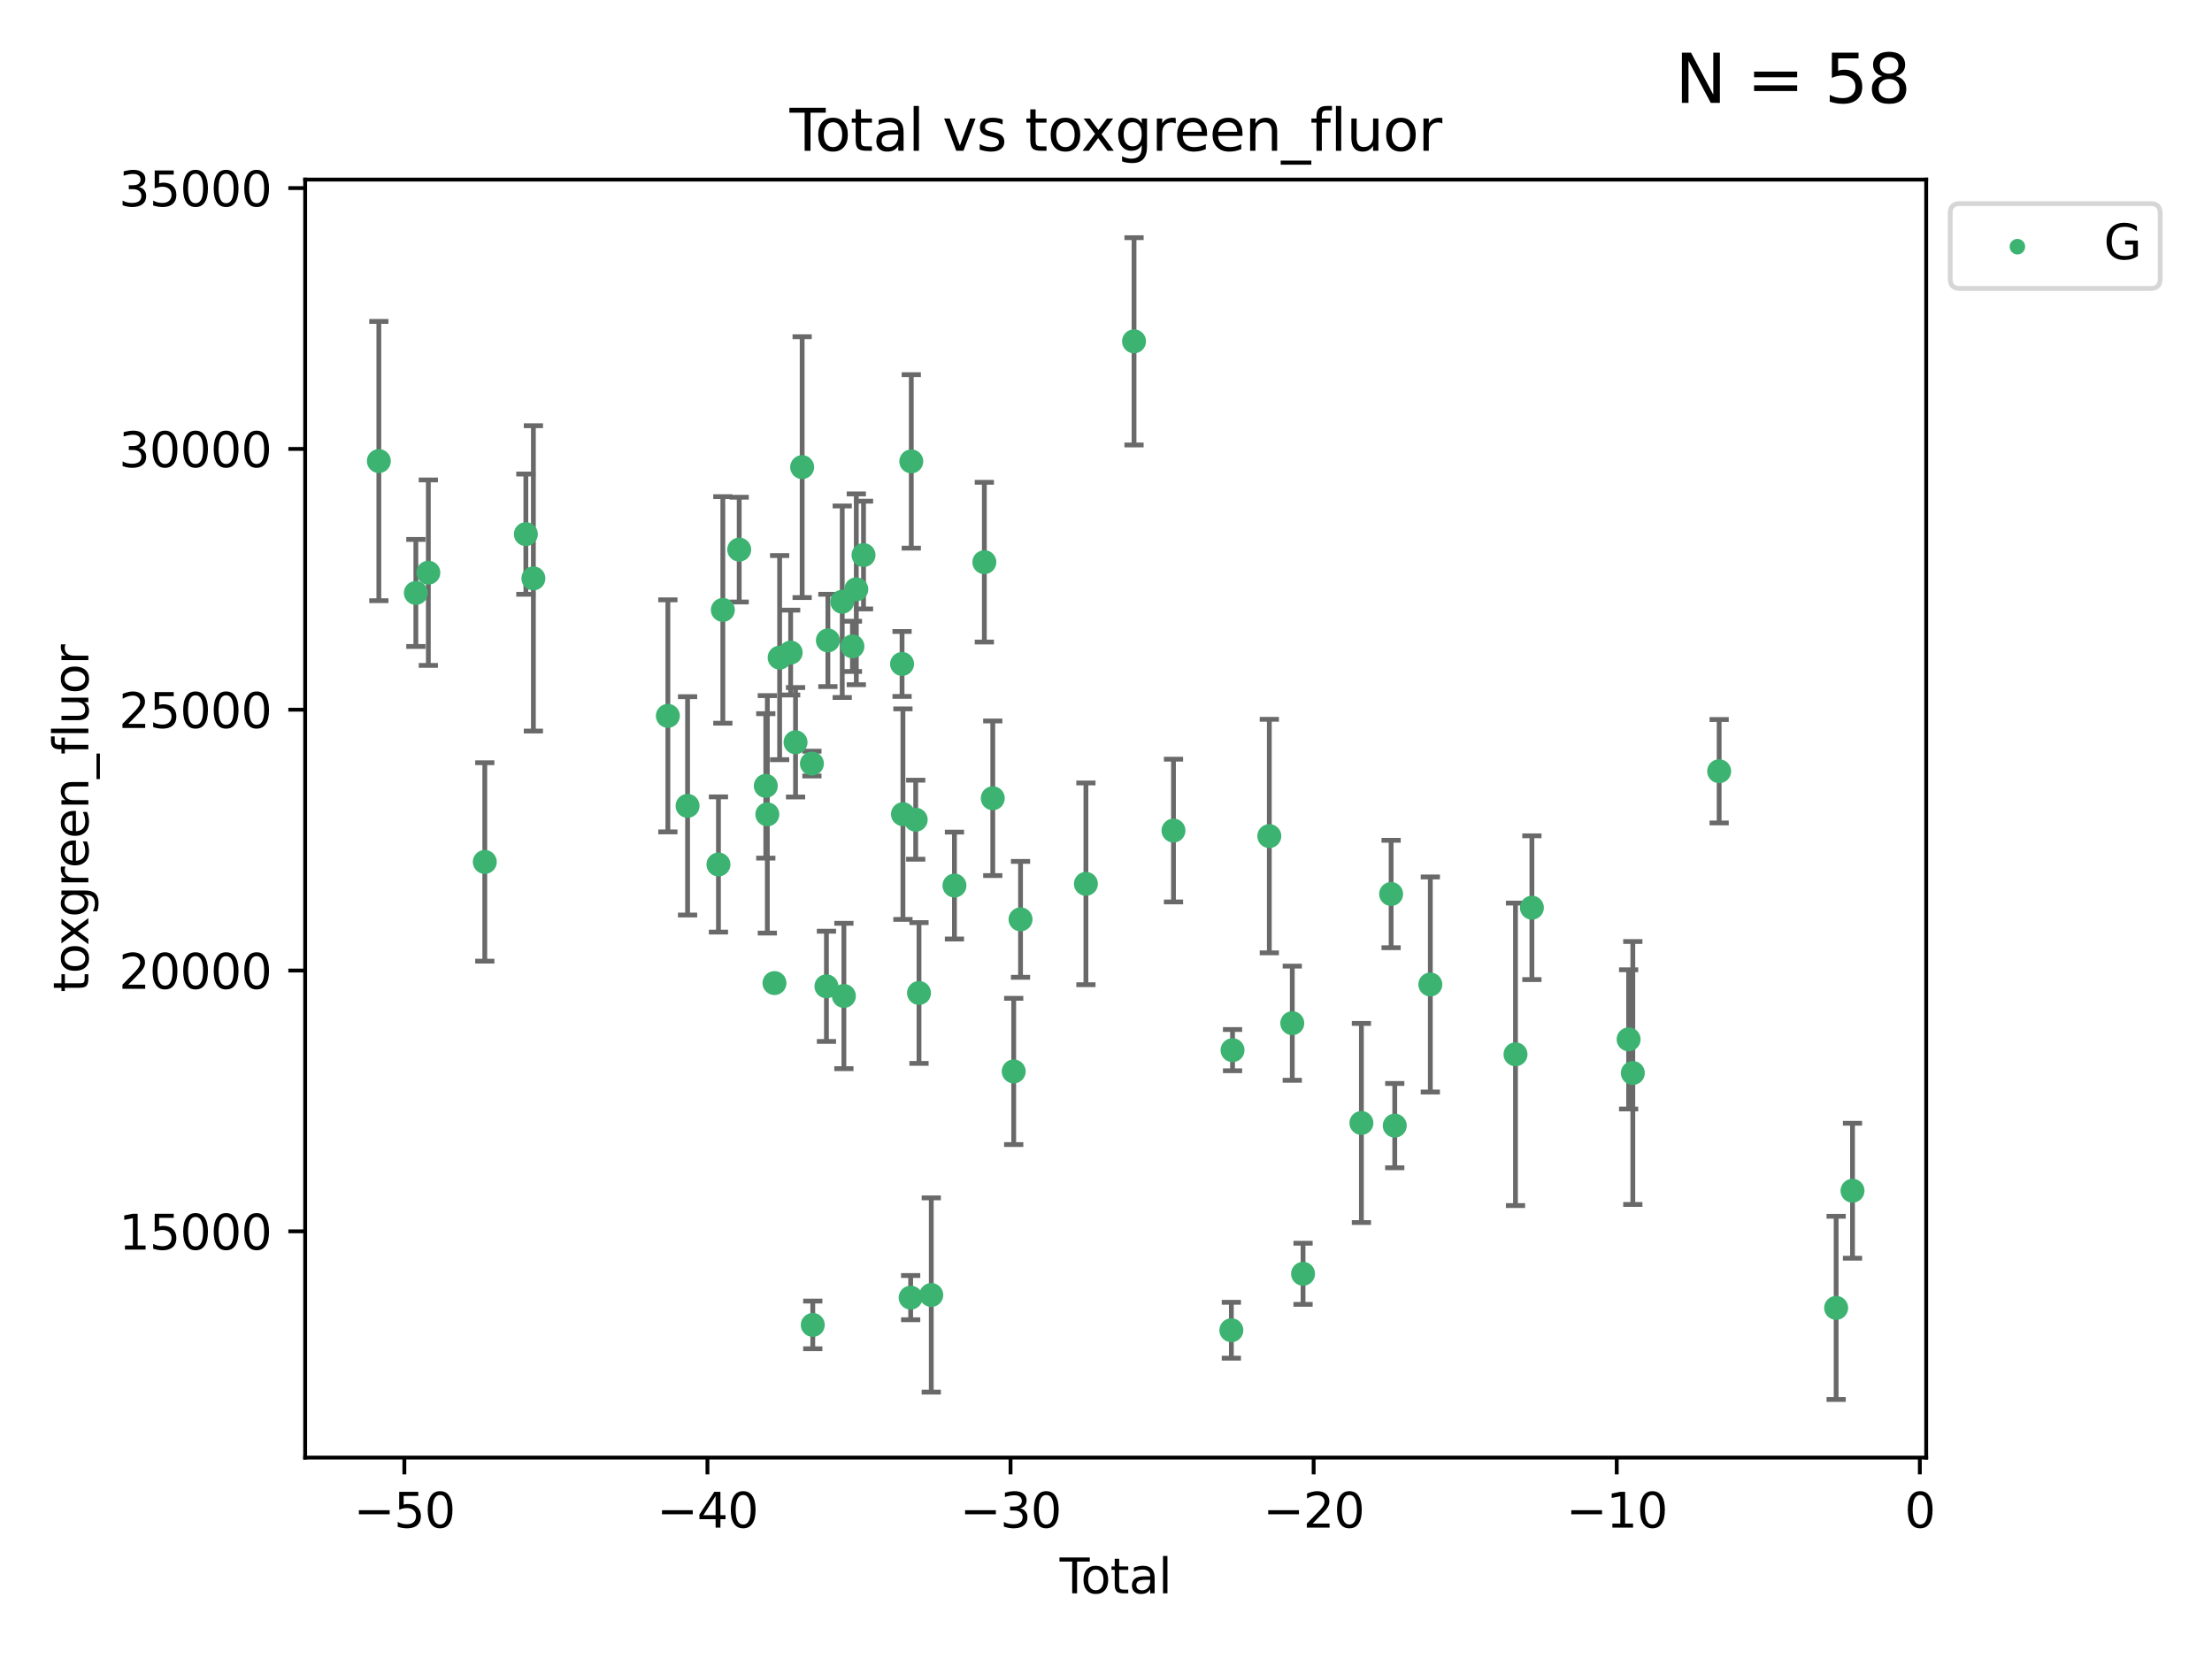 <?xml version="1.0" encoding="utf-8" standalone="no"?>
<!DOCTYPE svg PUBLIC "-//W3C//DTD SVG 1.1//EN"
  "http://www.w3.org/Graphics/SVG/1.1/DTD/svg11.dtd">
<svg xmlns:xlink="http://www.w3.org/1999/xlink" width="460.8pt" height="345.6pt" viewBox="0 0 460.8 345.6" xmlns="http://www.w3.org/2000/svg" version="1.1">
 <defs>
  <style type="text/css">*{stroke-linejoin: round; stroke-linecap: butt}</style>
 </defs>
 <g id="figure_1">
  <g id="patch_1">
   <path d="M 0 345.6 
L 460.8 345.6 
L 460.8 0 
L 0 0 
z
" style="fill: #ffffff"/>
  </g>
  <g id="axes_1">
   <g id="patch_2">
    <path d="M 63.571 303.64 
L 401.26 303.64 
L 401.26 37.411 
L 63.571 37.411 
z
" style="fill: #ffffff"/>
   </g>
   <g id="PathCollection_1">
    <defs>
     <path id="m1b2561ea7a" d="M 0 1.118 
C 0.297 1.118 0.581 1 0.791 0.791 
C 1 0.581 1.118 0.297 1.118 0 
C 1.118 -0.297 1 -0.581 0.791 -0.791 
C 0.581 -1 0.297 -1.118 0 -1.118 
C -0.297 -1.118 -0.581 -1 -0.791 -0.791 
C -1 -0.581 -1.118 -0.297 -1.118 0 
C -1.118 0.297 -1 0.581 -0.791 0.791 
C -0.581 1 -0.297 1.118 0 1.118 
z
" style="stroke: #3cb371"/>
    </defs>
    <g clip-path="url(#p5999b1004c)">
     <use xlink:href="#m1b2561ea7a" x="78.921" y="96.048" style="fill: #3cb371; stroke: #3cb371"/>
     <use xlink:href="#m1b2561ea7a" x="86.632" y="123.522" style="fill: #3cb371; stroke: #3cb371"/>
     <use xlink:href="#m1b2561ea7a" x="89.23" y="119.301" style="fill: #3cb371; stroke: #3cb371"/>
     <use xlink:href="#m1b2561ea7a" x="100.991" y="179.559" style="fill: #3cb371; stroke: #3cb371"/>
     <use xlink:href="#m1b2561ea7a" x="109.547" y="111.272" style="fill: #3cb371; stroke: #3cb371"/>
     <use xlink:href="#m1b2561ea7a" x="111.115" y="120.487" style="fill: #3cb371; stroke: #3cb371"/>
     <use xlink:href="#m1b2561ea7a" x="139.13" y="149.128" style="fill: #3cb371; stroke: #3cb371"/>
     <use xlink:href="#m1b2561ea7a" x="143.234" y="167.877" style="fill: #3cb371; stroke: #3cb371"/>
     <use xlink:href="#m1b2561ea7a" x="149.667" y="180.088" style="fill: #3cb371; stroke: #3cb371"/>
     <use xlink:href="#m1b2561ea7a" x="150.581" y="127.058" style="fill: #3cb371; stroke: #3cb371"/>
     <use xlink:href="#m1b2561ea7a" x="153.989" y="114.493" style="fill: #3cb371; stroke: #3cb371"/>
     <use xlink:href="#m1b2561ea7a" x="159.53" y="163.714" style="fill: #3cb371; stroke: #3cb371"/>
     <use xlink:href="#m1b2561ea7a" x="159.85" y="169.645" style="fill: #3cb371; stroke: #3cb371"/>
     <use xlink:href="#m1b2561ea7a" x="161.338" y="204.793" style="fill: #3cb371; stroke: #3cb371"/>
     <use xlink:href="#m1b2561ea7a" x="162.414" y="136.995" style="fill: #3cb371; stroke: #3cb371"/>
     <use xlink:href="#m1b2561ea7a" x="164.708" y="135.94" style="fill: #3cb371; stroke: #3cb371"/>
     <use xlink:href="#m1b2561ea7a" x="165.728" y="154.629" style="fill: #3cb371; stroke: #3cb371"/>
     <use xlink:href="#m1b2561ea7a" x="167.103" y="97.313" style="fill: #3cb371; stroke: #3cb371"/>
     <use xlink:href="#m1b2561ea7a" x="169.136" y="159.069" style="fill: #3cb371; stroke: #3cb371"/>
     <use xlink:href="#m1b2561ea7a" x="169.317" y="276.006" style="fill: #3cb371; stroke: #3cb371"/>
     <use xlink:href="#m1b2561ea7a" x="172.162" y="205.47" style="fill: #3cb371; stroke: #3cb371"/>
     <use xlink:href="#m1b2561ea7a" x="172.464" y="133.412" style="fill: #3cb371; stroke: #3cb371"/>
     <use xlink:href="#m1b2561ea7a" x="175.452" y="125.352" style="fill: #3cb371; stroke: #3cb371"/>
     <use xlink:href="#m1b2561ea7a" x="175.797" y="207.477" style="fill: #3cb371; stroke: #3cb371"/>
     <use xlink:href="#m1b2561ea7a" x="177.576" y="134.649" style="fill: #3cb371; stroke: #3cb371"/>
     <use xlink:href="#m1b2561ea7a" x="178.386" y="122.761" style="fill: #3cb371; stroke: #3cb371"/>
     <use xlink:href="#m1b2561ea7a" x="179.887" y="115.631" style="fill: #3cb371; stroke: #3cb371"/>
     <use xlink:href="#m1b2561ea7a" x="187.915" y="138.312" style="fill: #3cb371; stroke: #3cb371"/>
     <use xlink:href="#m1b2561ea7a" x="188.097" y="169.603" style="fill: #3cb371; stroke: #3cb371"/>
     <use xlink:href="#m1b2561ea7a" x="189.709" y="270.322" style="fill: #3cb371; stroke: #3cb371"/>
     <use xlink:href="#m1b2561ea7a" x="189.838" y="96.115" style="fill: #3cb371; stroke: #3cb371"/>
     <use xlink:href="#m1b2561ea7a" x="190.758" y="170.758" style="fill: #3cb371; stroke: #3cb371"/>
     <use xlink:href="#m1b2561ea7a" x="191.445" y="206.859" style="fill: #3cb371; stroke: #3cb371"/>
     <use xlink:href="#m1b2561ea7a" x="194.002" y="269.768" style="fill: #3cb371; stroke: #3cb371"/>
     <use xlink:href="#m1b2561ea7a" x="198.831" y="184.477" style="fill: #3cb371; stroke: #3cb371"/>
     <use xlink:href="#m1b2561ea7a" x="205.058" y="117.11" style="fill: #3cb371; stroke: #3cb371"/>
     <use xlink:href="#m1b2561ea7a" x="206.813" y="166.292" style="fill: #3cb371; stroke: #3cb371"/>
     <use xlink:href="#m1b2561ea7a" x="211.175" y="223.199" style="fill: #3cb371; stroke: #3cb371"/>
     <use xlink:href="#m1b2561ea7a" x="212.596" y="191.519" style="fill: #3cb371; stroke: #3cb371"/>
     <use xlink:href="#m1b2561ea7a" x="226.215" y="184.12" style="fill: #3cb371; stroke: #3cb371"/>
     <use xlink:href="#m1b2561ea7a" x="236.24" y="71.105" style="fill: #3cb371; stroke: #3cb371"/>
     <use xlink:href="#m1b2561ea7a" x="244.459" y="173.02" style="fill: #3cb371; stroke: #3cb371"/>
     <use xlink:href="#m1b2561ea7a" x="256.515" y="277.113" style="fill: #3cb371; stroke: #3cb371"/>
     <use xlink:href="#m1b2561ea7a" x="256.761" y="218.767" style="fill: #3cb371; stroke: #3cb371"/>
     <use xlink:href="#m1b2561ea7a" x="264.423" y="174.174" style="fill: #3cb371; stroke: #3cb371"/>
     <use xlink:href="#m1b2561ea7a" x="269.206" y="213.15" style="fill: #3cb371; stroke: #3cb371"/>
     <use xlink:href="#m1b2561ea7a" x="271.449" y="265.352" style="fill: #3cb371; stroke: #3cb371"/>
     <use xlink:href="#m1b2561ea7a" x="283.606" y="233.936" style="fill: #3cb371; stroke: #3cb371"/>
     <use xlink:href="#m1b2561ea7a" x="289.795" y="186.237" style="fill: #3cb371; stroke: #3cb371"/>
     <use xlink:href="#m1b2561ea7a" x="290.554" y="234.489" style="fill: #3cb371; stroke: #3cb371"/>
     <use xlink:href="#m1b2561ea7a" x="297.964" y="205.085" style="fill: #3cb371; stroke: #3cb371"/>
     <use xlink:href="#m1b2561ea7a" x="315.707" y="219.635" style="fill: #3cb371; stroke: #3cb371"/>
     <use xlink:href="#m1b2561ea7a" x="319.122" y="189.091" style="fill: #3cb371; stroke: #3cb371"/>
     <use xlink:href="#m1b2561ea7a" x="339.271" y="216.519" style="fill: #3cb371; stroke: #3cb371"/>
     <use xlink:href="#m1b2561ea7a" x="340.146" y="223.523" style="fill: #3cb371; stroke: #3cb371"/>
     <use xlink:href="#m1b2561ea7a" x="358.131" y="160.664" style="fill: #3cb371; stroke: #3cb371"/>
     <use xlink:href="#m1b2561ea7a" x="382.503" y="272.458" style="fill: #3cb371; stroke: #3cb371"/>
     <use xlink:href="#m1b2561ea7a" x="385.911" y="248.052" style="fill: #3cb371; stroke: #3cb371"/>
    </g>
   </g>
   <g id="matplotlib.axis_1">
    <g id="xtick_1">
     <g id="line2d_1">
      <defs>
       <path id="m8e8943c54d" d="M 0 0 
L 0 3.5 
" style="stroke: #000000; stroke-width: 0.8"/>
      </defs>
      <g>
       <use xlink:href="#m8e8943c54d" x="84.235" y="303.64" style="stroke: #000000; stroke-width: 0.8"/>
      </g>
     </g>
     <g id="text_1">
      <!-- −50 -->
      <g transform="translate(73.682 318.238)scale(0.1 -0.1)">
       <defs>
        <path id="DejaVuSans-2212" d="M 678 2272 
L 4684 2272 
L 4684 1741 
L 678 1741 
L 678 2272 
z
" transform="scale(0.016)"/>
        <path id="DejaVuSans-35" d="M 691 4666 
L 3169 4666 
L 3169 4134 
L 1269 4134 
L 1269 2991 
Q 1406 3038 1543 3061 
Q 1681 3084 1819 3084 
Q 2600 3084 3056 2656 
Q 3513 2228 3513 1497 
Q 3513 744 3044 326 
Q 2575 -91 1722 -91 
Q 1428 -91 1123 -41 
Q 819 9 494 109 
L 494 744 
Q 775 591 1075 516 
Q 1375 441 1709 441 
Q 2250 441 2565 725 
Q 2881 1009 2881 1497 
Q 2881 1984 2565 2268 
Q 2250 2553 1709 2553 
Q 1456 2553 1204 2497 
Q 953 2441 691 2322 
L 691 4666 
z
" transform="scale(0.016)"/>
        <path id="DejaVuSans-30" d="M 2034 4250 
Q 1547 4250 1301 3770 
Q 1056 3291 1056 2328 
Q 1056 1369 1301 889 
Q 1547 409 2034 409 
Q 2525 409 2770 889 
Q 3016 1369 3016 2328 
Q 3016 3291 2770 3770 
Q 2525 4250 2034 4250 
z
M 2034 4750 
Q 2819 4750 3233 4129 
Q 3647 3509 3647 2328 
Q 3647 1150 3233 529 
Q 2819 -91 2034 -91 
Q 1250 -91 836 529 
Q 422 1150 422 2328 
Q 422 3509 836 4129 
Q 1250 4750 2034 4750 
z
" transform="scale(0.016)"/>
       </defs>
       <use xlink:href="#DejaVuSans-2212"/>
       <use xlink:href="#DejaVuSans-35" x="83.789"/>
       <use xlink:href="#DejaVuSans-30" x="147.412"/>
      </g>
     </g>
    </g>
    <g id="xtick_2">
     <g id="line2d_2">
      <g>
       <use xlink:href="#m8e8943c54d" x="147.375" y="303.64" style="stroke: #000000; stroke-width: 0.8"/>
      </g>
     </g>
     <g id="text_2">
      <!-- −40 -->
      <g transform="translate(136.823 318.238)scale(0.1 -0.1)">
       <defs>
        <path id="DejaVuSans-34" d="M 2419 4116 
L 825 1625 
L 2419 1625 
L 2419 4116 
z
M 2253 4666 
L 3047 4666 
L 3047 1625 
L 3713 1625 
L 3713 1100 
L 3047 1100 
L 3047 0 
L 2419 0 
L 2419 1100 
L 313 1100 
L 313 1709 
L 2253 4666 
z
" transform="scale(0.016)"/>
       </defs>
       <use xlink:href="#DejaVuSans-2212"/>
       <use xlink:href="#DejaVuSans-34" x="83.789"/>
       <use xlink:href="#DejaVuSans-30" x="147.412"/>
      </g>
     </g>
    </g>
    <g id="xtick_3">
     <g id="line2d_3">
      <g>
       <use xlink:href="#m8e8943c54d" x="210.515" y="303.64" style="stroke: #000000; stroke-width: 0.8"/>
      </g>
     </g>
     <g id="text_3">
      <!-- −30 -->
      <g transform="translate(199.963 318.238)scale(0.1 -0.1)">
       <defs>
        <path id="DejaVuSans-33" d="M 2597 2516 
Q 3050 2419 3304 2112 
Q 3559 1806 3559 1356 
Q 3559 666 3084 287 
Q 2609 -91 1734 -91 
Q 1441 -91 1130 -33 
Q 819 25 488 141 
L 488 750 
Q 750 597 1062 519 
Q 1375 441 1716 441 
Q 2309 441 2620 675 
Q 2931 909 2931 1356 
Q 2931 1769 2642 2001 
Q 2353 2234 1838 2234 
L 1294 2234 
L 1294 2753 
L 1863 2753 
Q 2328 2753 2575 2939 
Q 2822 3125 2822 3475 
Q 2822 3834 2567 4026 
Q 2313 4219 1838 4219 
Q 1578 4219 1281 4162 
Q 984 4106 628 3988 
L 628 4550 
Q 988 4650 1302 4700 
Q 1616 4750 1894 4750 
Q 2613 4750 3031 4423 
Q 3450 4097 3450 3541 
Q 3450 3153 3228 2886 
Q 3006 2619 2597 2516 
z
" transform="scale(0.016)"/>
       </defs>
       <use xlink:href="#DejaVuSans-2212"/>
       <use xlink:href="#DejaVuSans-33" x="83.789"/>
       <use xlink:href="#DejaVuSans-30" x="147.412"/>
      </g>
     </g>
    </g>
    <g id="xtick_4">
     <g id="line2d_4">
      <g>
       <use xlink:href="#m8e8943c54d" x="273.656" y="303.64" style="stroke: #000000; stroke-width: 0.8"/>
      </g>
     </g>
     <g id="text_4">
      <!-- −20 -->
      <g transform="translate(263.103 318.238)scale(0.1 -0.1)">
       <defs>
        <path id="DejaVuSans-32" d="M 1228 531 
L 3431 531 
L 3431 0 
L 469 0 
L 469 531 
Q 828 903 1448 1529 
Q 2069 2156 2228 2338 
Q 2531 2678 2651 2914 
Q 2772 3150 2772 3378 
Q 2772 3750 2511 3984 
Q 2250 4219 1831 4219 
Q 1534 4219 1204 4116 
Q 875 4013 500 3803 
L 500 4441 
Q 881 4594 1212 4672 
Q 1544 4750 1819 4750 
Q 2544 4750 2975 4387 
Q 3406 4025 3406 3419 
Q 3406 3131 3298 2873 
Q 3191 2616 2906 2266 
Q 2828 2175 2409 1742 
Q 1991 1309 1228 531 
z
" transform="scale(0.016)"/>
       </defs>
       <use xlink:href="#DejaVuSans-2212"/>
       <use xlink:href="#DejaVuSans-32" x="83.789"/>
       <use xlink:href="#DejaVuSans-30" x="147.412"/>
      </g>
     </g>
    </g>
    <g id="xtick_5">
     <g id="line2d_5">
      <g>
       <use xlink:href="#m8e8943c54d" x="336.796" y="303.64" style="stroke: #000000; stroke-width: 0.8"/>
      </g>
     </g>
     <g id="text_5">
      <!-- −10 -->
      <g transform="translate(326.244 318.238)scale(0.1 -0.1)">
       <defs>
        <path id="DejaVuSans-31" d="M 794 531 
L 1825 531 
L 1825 4091 
L 703 3866 
L 703 4441 
L 1819 4666 
L 2450 4666 
L 2450 531 
L 3481 531 
L 3481 0 
L 794 0 
L 794 531 
z
" transform="scale(0.016)"/>
       </defs>
       <use xlink:href="#DejaVuSans-2212"/>
       <use xlink:href="#DejaVuSans-31" x="83.789"/>
       <use xlink:href="#DejaVuSans-30" x="147.412"/>
      </g>
     </g>
    </g>
    <g id="xtick_6">
     <g id="line2d_6">
      <g>
       <use xlink:href="#m8e8943c54d" x="399.937" y="303.64" style="stroke: #000000; stroke-width: 0.8"/>
      </g>
     </g>
     <g id="text_6">
      <!-- 0 -->
      <g transform="translate(396.755 318.238)scale(0.1 -0.1)">
       <use xlink:href="#DejaVuSans-30"/>
      </g>
     </g>
    </g>
    <g id="text_7">
     <!-- Total -->
     <g transform="translate(220.739 331.917)scale(0.1 -0.1)">
      <defs>
       <path id="DejaVuSans-54" d="M -19 4666 
L 3928 4666 
L 3928 4134 
L 2272 4134 
L 2272 0 
L 1638 0 
L 1638 4134 
L -19 4134 
L -19 4666 
z
" transform="scale(0.016)"/>
       <path id="DejaVuSans-6f" d="M 1959 3097 
Q 1497 3097 1228 2736 
Q 959 2375 959 1747 
Q 959 1119 1226 758 
Q 1494 397 1959 397 
Q 2419 397 2687 759 
Q 2956 1122 2956 1747 
Q 2956 2369 2687 2733 
Q 2419 3097 1959 3097 
z
M 1959 3584 
Q 2709 3584 3137 3096 
Q 3566 2609 3566 1747 
Q 3566 888 3137 398 
Q 2709 -91 1959 -91 
Q 1206 -91 779 398 
Q 353 888 353 1747 
Q 353 2609 779 3096 
Q 1206 3584 1959 3584 
z
" transform="scale(0.016)"/>
       <path id="DejaVuSans-74" d="M 1172 4494 
L 1172 3500 
L 2356 3500 
L 2356 3053 
L 1172 3053 
L 1172 1153 
Q 1172 725 1289 603 
Q 1406 481 1766 481 
L 2356 481 
L 2356 0 
L 1766 0 
Q 1100 0 847 248 
Q 594 497 594 1153 
L 594 3053 
L 172 3053 
L 172 3500 
L 594 3500 
L 594 4494 
L 1172 4494 
z
" transform="scale(0.016)"/>
       <path id="DejaVuSans-61" d="M 2194 1759 
Q 1497 1759 1228 1600 
Q 959 1441 959 1056 
Q 959 750 1161 570 
Q 1363 391 1709 391 
Q 2188 391 2477 730 
Q 2766 1069 2766 1631 
L 2766 1759 
L 2194 1759 
z
M 3341 1997 
L 3341 0 
L 2766 0 
L 2766 531 
Q 2569 213 2275 61 
Q 1981 -91 1556 -91 
Q 1019 -91 701 211 
Q 384 513 384 1019 
Q 384 1609 779 1909 
Q 1175 2209 1959 2209 
L 2766 2209 
L 2766 2266 
Q 2766 2663 2505 2880 
Q 2244 3097 1772 3097 
Q 1472 3097 1187 3025 
Q 903 2953 641 2809 
L 641 3341 
Q 956 3463 1253 3523 
Q 1550 3584 1831 3584 
Q 2591 3584 2966 3190 
Q 3341 2797 3341 1997 
z
" transform="scale(0.016)"/>
       <path id="DejaVuSans-6c" d="M 603 4863 
L 1178 4863 
L 1178 0 
L 603 0 
L 603 4863 
z
" transform="scale(0.016)"/>
      </defs>
      <use xlink:href="#DejaVuSans-54"/>
      <use xlink:href="#DejaVuSans-6f" x="44.084"/>
      <use xlink:href="#DejaVuSans-74" x="105.266"/>
      <use xlink:href="#DejaVuSans-61" x="144.475"/>
      <use xlink:href="#DejaVuSans-6c" x="205.754"/>
     </g>
    </g>
   </g>
   <g id="matplotlib.axis_2">
    <g id="ytick_1">
     <g id="line2d_7">
      <defs>
       <path id="m078384a01c" d="M 0 0 
L -3.5 0 
" style="stroke: #000000; stroke-width: 0.8"/>
      </defs>
      <g>
       <use xlink:href="#m078384a01c" x="63.571" y="256.511" style="stroke: #000000; stroke-width: 0.8"/>
      </g>
     </g>
     <g id="text_8">
      <!-- 15000 -->
      <g transform="translate(24.759 260.31)scale(0.1 -0.1)">
       <use xlink:href="#DejaVuSans-31"/>
       <use xlink:href="#DejaVuSans-35" x="63.623"/>
       <use xlink:href="#DejaVuSans-30" x="127.246"/>
       <use xlink:href="#DejaVuSans-30" x="190.869"/>
       <use xlink:href="#DejaVuSans-30" x="254.492"/>
      </g>
     </g>
    </g>
    <g id="ytick_2">
     <g id="line2d_8">
      <g>
       <use xlink:href="#m078384a01c" x="63.571" y="202.179" style="stroke: #000000; stroke-width: 0.8"/>
      </g>
     </g>
     <g id="text_9">
      <!-- 20000 -->
      <g transform="translate(24.759 205.978)scale(0.1 -0.1)">
       <use xlink:href="#DejaVuSans-32"/>
       <use xlink:href="#DejaVuSans-30" x="63.623"/>
       <use xlink:href="#DejaVuSans-30" x="127.246"/>
       <use xlink:href="#DejaVuSans-30" x="190.869"/>
       <use xlink:href="#DejaVuSans-30" x="254.492"/>
      </g>
     </g>
    </g>
    <g id="ytick_3">
     <g id="line2d_9">
      <g>
       <use xlink:href="#m078384a01c" x="63.571" y="147.847" style="stroke: #000000; stroke-width: 0.8"/>
      </g>
     </g>
     <g id="text_10">
      <!-- 25000 -->
      <g transform="translate(24.759 151.646)scale(0.1 -0.1)">
       <use xlink:href="#DejaVuSans-32"/>
       <use xlink:href="#DejaVuSans-35" x="63.623"/>
       <use xlink:href="#DejaVuSans-30" x="127.246"/>
       <use xlink:href="#DejaVuSans-30" x="190.869"/>
       <use xlink:href="#DejaVuSans-30" x="254.492"/>
      </g>
     </g>
    </g>
    <g id="ytick_4">
     <g id="line2d_10">
      <g>
       <use xlink:href="#m078384a01c" x="63.571" y="93.515" style="stroke: #000000; stroke-width: 0.8"/>
      </g>
     </g>
     <g id="text_11">
      <!-- 30000 -->
      <g transform="translate(24.759 97.315)scale(0.1 -0.1)">
       <use xlink:href="#DejaVuSans-33"/>
       <use xlink:href="#DejaVuSans-30" x="63.623"/>
       <use xlink:href="#DejaVuSans-30" x="127.246"/>
       <use xlink:href="#DejaVuSans-30" x="190.869"/>
       <use xlink:href="#DejaVuSans-30" x="254.492"/>
      </g>
     </g>
    </g>
    <g id="ytick_5">
     <g id="line2d_11">
      <g>
       <use xlink:href="#m078384a01c" x="63.571" y="39.183" style="stroke: #000000; stroke-width: 0.8"/>
      </g>
     </g>
     <g id="text_12">
      <!-- 35000 -->
      <g transform="translate(24.759 42.983)scale(0.1 -0.1)">
       <use xlink:href="#DejaVuSans-33"/>
       <use xlink:href="#DejaVuSans-35" x="63.623"/>
       <use xlink:href="#DejaVuSans-30" x="127.246"/>
       <use xlink:href="#DejaVuSans-30" x="190.869"/>
       <use xlink:href="#DejaVuSans-30" x="254.492"/>
      </g>
     </g>
    </g>
    <g id="text_13">
     <!-- toxgreen_fluor -->
     <g transform="translate(18.401 206.72)rotate(-90)scale(0.1 -0.1)">
      <defs>
       <path id="DejaVuSans-78" d="M 3513 3500 
L 2247 1797 
L 3578 0 
L 2900 0 
L 1881 1375 
L 863 0 
L 184 0 
L 1544 1831 
L 300 3500 
L 978 3500 
L 1906 2253 
L 2834 3500 
L 3513 3500 
z
" transform="scale(0.016)"/>
       <path id="DejaVuSans-67" d="M 2906 1791 
Q 2906 2416 2648 2759 
Q 2391 3103 1925 3103 
Q 1463 3103 1205 2759 
Q 947 2416 947 1791 
Q 947 1169 1205 825 
Q 1463 481 1925 481 
Q 2391 481 2648 825 
Q 2906 1169 2906 1791 
z
M 3481 434 
Q 3481 -459 3084 -895 
Q 2688 -1331 1869 -1331 
Q 1566 -1331 1297 -1286 
Q 1028 -1241 775 -1147 
L 775 -588 
Q 1028 -725 1275 -790 
Q 1522 -856 1778 -856 
Q 2344 -856 2625 -561 
Q 2906 -266 2906 331 
L 2906 616 
Q 2728 306 2450 153 
Q 2172 0 1784 0 
Q 1141 0 747 490 
Q 353 981 353 1791 
Q 353 2603 747 3093 
Q 1141 3584 1784 3584 
Q 2172 3584 2450 3431 
Q 2728 3278 2906 2969 
L 2906 3500 
L 3481 3500 
L 3481 434 
z
" transform="scale(0.016)"/>
       <path id="DejaVuSans-72" d="M 2631 2963 
Q 2534 3019 2420 3045 
Q 2306 3072 2169 3072 
Q 1681 3072 1420 2755 
Q 1159 2438 1159 1844 
L 1159 0 
L 581 0 
L 581 3500 
L 1159 3500 
L 1159 2956 
Q 1341 3275 1631 3429 
Q 1922 3584 2338 3584 
Q 2397 3584 2469 3576 
Q 2541 3569 2628 3553 
L 2631 2963 
z
" transform="scale(0.016)"/>
       <path id="DejaVuSans-65" d="M 3597 1894 
L 3597 1613 
L 953 1613 
Q 991 1019 1311 708 
Q 1631 397 2203 397 
Q 2534 397 2845 478 
Q 3156 559 3463 722 
L 3463 178 
Q 3153 47 2828 -22 
Q 2503 -91 2169 -91 
Q 1331 -91 842 396 
Q 353 884 353 1716 
Q 353 2575 817 3079 
Q 1281 3584 2069 3584 
Q 2775 3584 3186 3129 
Q 3597 2675 3597 1894 
z
M 3022 2063 
Q 3016 2534 2758 2815 
Q 2500 3097 2075 3097 
Q 1594 3097 1305 2825 
Q 1016 2553 972 2059 
L 3022 2063 
z
" transform="scale(0.016)"/>
       <path id="DejaVuSans-6e" d="M 3513 2113 
L 3513 0 
L 2938 0 
L 2938 2094 
Q 2938 2591 2744 2837 
Q 2550 3084 2163 3084 
Q 1697 3084 1428 2787 
Q 1159 2491 1159 1978 
L 1159 0 
L 581 0 
L 581 3500 
L 1159 3500 
L 1159 2956 
Q 1366 3272 1645 3428 
Q 1925 3584 2291 3584 
Q 2894 3584 3203 3211 
Q 3513 2838 3513 2113 
z
" transform="scale(0.016)"/>
       <path id="DejaVuSans-5f" d="M 3263 -1063 
L 3263 -1509 
L -63 -1509 
L -63 -1063 
L 3263 -1063 
z
" transform="scale(0.016)"/>
       <path id="DejaVuSans-66" d="M 2375 4863 
L 2375 4384 
L 1825 4384 
Q 1516 4384 1395 4259 
Q 1275 4134 1275 3809 
L 1275 3500 
L 2222 3500 
L 2222 3053 
L 1275 3053 
L 1275 0 
L 697 0 
L 697 3053 
L 147 3053 
L 147 3500 
L 697 3500 
L 697 3744 
Q 697 4328 969 4595 
Q 1241 4863 1831 4863 
L 2375 4863 
z
" transform="scale(0.016)"/>
       <path id="DejaVuSans-75" d="M 544 1381 
L 544 3500 
L 1119 3500 
L 1119 1403 
Q 1119 906 1312 657 
Q 1506 409 1894 409 
Q 2359 409 2629 706 
Q 2900 1003 2900 1516 
L 2900 3500 
L 3475 3500 
L 3475 0 
L 2900 0 
L 2900 538 
Q 2691 219 2414 64 
Q 2138 -91 1772 -91 
Q 1169 -91 856 284 
Q 544 659 544 1381 
z
M 1991 3584 
L 1991 3584 
z
" transform="scale(0.016)"/>
      </defs>
      <use xlink:href="#DejaVuSans-74"/>
      <use xlink:href="#DejaVuSans-6f" x="39.209"/>
      <use xlink:href="#DejaVuSans-78" x="97.266"/>
      <use xlink:href="#DejaVuSans-67" x="156.445"/>
      <use xlink:href="#DejaVuSans-72" x="219.922"/>
      <use xlink:href="#DejaVuSans-65" x="258.785"/>
      <use xlink:href="#DejaVuSans-65" x="320.309"/>
      <use xlink:href="#DejaVuSans-6e" x="381.832"/>
      <use xlink:href="#DejaVuSans-5f" x="445.211"/>
      <use xlink:href="#DejaVuSans-66" x="495.211"/>
      <use xlink:href="#DejaVuSans-6c" x="530.416"/>
      <use xlink:href="#DejaVuSans-75" x="558.199"/>
      <use xlink:href="#DejaVuSans-6f" x="621.578"/>
      <use xlink:href="#DejaVuSans-72" x="682.76"/>
     </g>
    </g>
   </g>
   <g id="LineCollection_1">
    <path d="M 78.921 125.138 
L 78.921 66.959 
" clip-path="url(#p5999b1004c)" style="fill: none; stroke: #696969"/>
    <path d="M 86.632 134.672 
L 86.632 112.372 
" clip-path="url(#p5999b1004c)" style="fill: none; stroke: #696969"/>
    <path d="M 89.23 138.619 
L 89.23 99.984 
" clip-path="url(#p5999b1004c)" style="fill: none; stroke: #696969"/>
    <path d="M 100.991 200.223 
L 100.991 158.894 
" clip-path="url(#p5999b1004c)" style="fill: none; stroke: #696969"/>
    <path d="M 109.547 123.797 
L 109.547 98.746 
" clip-path="url(#p5999b1004c)" style="fill: none; stroke: #696969"/>
    <path d="M 111.115 152.293 
L 111.115 88.682 
" clip-path="url(#p5999b1004c)" style="fill: none; stroke: #696969"/>
    <path d="M 139.13 173.298 
L 139.13 124.958 
" clip-path="url(#p5999b1004c)" style="fill: none; stroke: #696969"/>
    <path d="M 143.234 190.618 
L 143.234 145.135 
" clip-path="url(#p5999b1004c)" style="fill: none; stroke: #696969"/>
    <path d="M 149.667 194.167 
L 149.667 166.008 
" clip-path="url(#p5999b1004c)" style="fill: none; stroke: #696969"/>
    <path d="M 150.581 150.66 
L 150.581 103.457 
" clip-path="url(#p5999b1004c)" style="fill: none; stroke: #696969"/>
    <path d="M 153.989 125.404 
L 153.989 103.582 
" clip-path="url(#p5999b1004c)" style="fill: none; stroke: #696969"/>
    <path d="M 159.53 178.757 
L 159.53 148.671 
" clip-path="url(#p5999b1004c)" style="fill: none; stroke: #696969"/>
    <path d="M 159.85 194.38 
L 159.85 144.911 
" clip-path="url(#p5999b1004c)" style="fill: none; stroke: #696969"/>
    <path d="M 161.338 205.606 
L 161.338 203.979 
" clip-path="url(#p5999b1004c)" style="fill: none; stroke: #696969"/>
    <path d="M 162.414 158.256 
L 162.414 115.734 
" clip-path="url(#p5999b1004c)" style="fill: none; stroke: #696969"/>
    <path d="M 164.708 144.778 
L 164.708 127.103 
" clip-path="url(#p5999b1004c)" style="fill: none; stroke: #696969"/>
    <path d="M 165.728 166.028 
L 165.728 143.229 
" clip-path="url(#p5999b1004c)" style="fill: none; stroke: #696969"/>
    <path d="M 167.103 124.482 
L 167.103 70.143 
" clip-path="url(#p5999b1004c)" style="fill: none; stroke: #696969"/>
    <path d="M 169.136 161.651 
L 169.136 156.486 
" clip-path="url(#p5999b1004c)" style="fill: none; stroke: #696969"/>
    <path d="M 169.317 280.975 
L 169.317 271.036 
" clip-path="url(#p5999b1004c)" style="fill: none; stroke: #696969"/>
    <path d="M 172.162 216.95 
L 172.162 193.99 
" clip-path="url(#p5999b1004c)" style="fill: none; stroke: #696969"/>
    <path d="M 172.464 143.03 
L 172.464 123.793 
" clip-path="url(#p5999b1004c)" style="fill: none; stroke: #696969"/>
    <path d="M 175.452 145.303 
L 175.452 105.402 
" clip-path="url(#p5999b1004c)" style="fill: none; stroke: #696969"/>
    <path d="M 175.797 222.62 
L 175.797 192.334 
" clip-path="url(#p5999b1004c)" style="fill: none; stroke: #696969"/>
    <path d="M 177.576 139.883 
L 177.576 129.415 
" clip-path="url(#p5999b1004c)" style="fill: none; stroke: #696969"/>
    <path d="M 178.386 142.632 
L 178.386 102.889 
" clip-path="url(#p5999b1004c)" style="fill: none; stroke: #696969"/>
    <path d="M 179.887 126.854 
L 179.887 104.409 
" clip-path="url(#p5999b1004c)" style="fill: none; stroke: #696969"/>
    <path d="M 187.915 145.078 
L 187.915 131.546 
" clip-path="url(#p5999b1004c)" style="fill: none; stroke: #696969"/>
    <path d="M 188.097 191.531 
L 188.097 147.675 
" clip-path="url(#p5999b1004c)" style="fill: none; stroke: #696969"/>
    <path d="M 189.709 274.927 
L 189.709 265.717 
" clip-path="url(#p5999b1004c)" style="fill: none; stroke: #696969"/>
    <path d="M 189.838 114.186 
L 189.838 78.044 
" clip-path="url(#p5999b1004c)" style="fill: none; stroke: #696969"/>
    <path d="M 190.758 178.993 
L 190.758 162.524 
" clip-path="url(#p5999b1004c)" style="fill: none; stroke: #696969"/>
    <path d="M 191.445 221.522 
L 191.445 192.196 
" clip-path="url(#p5999b1004c)" style="fill: none; stroke: #696969"/>
    <path d="M 194.002 290 
L 194.002 249.536 
" clip-path="url(#p5999b1004c)" style="fill: none; stroke: #696969"/>
    <path d="M 198.831 195.612 
L 198.831 173.341 
" clip-path="url(#p5999b1004c)" style="fill: none; stroke: #696969"/>
    <path d="M 205.058 133.746 
L 205.058 100.474 
" clip-path="url(#p5999b1004c)" style="fill: none; stroke: #696969"/>
    <path d="M 206.813 182.398 
L 206.813 150.186 
" clip-path="url(#p5999b1004c)" style="fill: none; stroke: #696969"/>
    <path d="M 211.175 238.428 
L 211.175 207.97 
" clip-path="url(#p5999b1004c)" style="fill: none; stroke: #696969"/>
    <path d="M 212.596 203.589 
L 212.596 179.449 
" clip-path="url(#p5999b1004c)" style="fill: none; stroke: #696969"/>
    <path d="M 226.215 205.132 
L 226.215 163.108 
" clip-path="url(#p5999b1004c)" style="fill: none; stroke: #696969"/>
    <path d="M 236.24 92.698 
L 236.24 49.513 
" clip-path="url(#p5999b1004c)" style="fill: none; stroke: #696969"/>
    <path d="M 244.459 187.886 
L 244.459 158.154 
" clip-path="url(#p5999b1004c)" style="fill: none; stroke: #696969"/>
    <path d="M 256.515 282.93 
L 256.515 271.296 
" clip-path="url(#p5999b1004c)" style="fill: none; stroke: #696969"/>
    <path d="M 256.761 223.062 
L 256.761 214.471 
" clip-path="url(#p5999b1004c)" style="fill: none; stroke: #696969"/>
    <path d="M 264.423 198.498 
L 264.423 149.85 
" clip-path="url(#p5999b1004c)" style="fill: none; stroke: #696969"/>
    <path d="M 269.206 225.044 
L 269.206 201.256 
" clip-path="url(#p5999b1004c)" style="fill: none; stroke: #696969"/>
    <path d="M 271.449 271.717 
L 271.449 258.986 
" clip-path="url(#p5999b1004c)" style="fill: none; stroke: #696969"/>
    <path d="M 283.606 254.674 
L 283.606 213.198 
" clip-path="url(#p5999b1004c)" style="fill: none; stroke: #696969"/>
    <path d="M 289.795 197.422 
L 289.795 175.052 
" clip-path="url(#p5999b1004c)" style="fill: none; stroke: #696969"/>
    <path d="M 290.554 243.27 
L 290.554 225.708 
" clip-path="url(#p5999b1004c)" style="fill: none; stroke: #696969"/>
    <path d="M 297.964 227.486 
L 297.964 182.685 
" clip-path="url(#p5999b1004c)" style="fill: none; stroke: #696969"/>
    <path d="M 315.707 251.141 
L 315.707 188.129 
" clip-path="url(#p5999b1004c)" style="fill: none; stroke: #696969"/>
    <path d="M 319.122 204.068 
L 319.122 174.113 
" clip-path="url(#p5999b1004c)" style="fill: none; stroke: #696969"/>
    <path d="M 339.271 231.02 
L 339.271 202.018 
" clip-path="url(#p5999b1004c)" style="fill: none; stroke: #696969"/>
    <path d="M 340.146 250.909 
L 340.146 196.137 
" clip-path="url(#p5999b1004c)" style="fill: none; stroke: #696969"/>
    <path d="M 358.131 171.44 
L 358.131 149.889 
" clip-path="url(#p5999b1004c)" style="fill: none; stroke: #696969"/>
    <path d="M 382.503 291.539 
L 382.503 253.376 
" clip-path="url(#p5999b1004c)" style="fill: none; stroke: #696969"/>
    <path d="M 385.911 262.109 
L 385.911 233.994 
" clip-path="url(#p5999b1004c)" style="fill: none; stroke: #696969"/>
   </g>
   <g id="line2d_12">
    <defs>
     <path id="me1cd7e1fd2" d="M 2 0 
L -2 -0 
" style="stroke: #696969"/>
    </defs>
    <g clip-path="url(#p5999b1004c)">
     <use xlink:href="#me1cd7e1fd2" x="78.921" y="125.138" style="fill: #696969; stroke: #696969"/>
     <use xlink:href="#me1cd7e1fd2" x="86.632" y="134.672" style="fill: #696969; stroke: #696969"/>
     <use xlink:href="#me1cd7e1fd2" x="89.23" y="138.619" style="fill: #696969; stroke: #696969"/>
     <use xlink:href="#me1cd7e1fd2" x="100.991" y="200.223" style="fill: #696969; stroke: #696969"/>
     <use xlink:href="#me1cd7e1fd2" x="109.547" y="123.797" style="fill: #696969; stroke: #696969"/>
     <use xlink:href="#me1cd7e1fd2" x="111.115" y="152.293" style="fill: #696969; stroke: #696969"/>
     <use xlink:href="#me1cd7e1fd2" x="139.13" y="173.298" style="fill: #696969; stroke: #696969"/>
     <use xlink:href="#me1cd7e1fd2" x="143.234" y="190.618" style="fill: #696969; stroke: #696969"/>
     <use xlink:href="#me1cd7e1fd2" x="149.667" y="194.167" style="fill: #696969; stroke: #696969"/>
     <use xlink:href="#me1cd7e1fd2" x="150.581" y="150.66" style="fill: #696969; stroke: #696969"/>
     <use xlink:href="#me1cd7e1fd2" x="153.989" y="125.404" style="fill: #696969; stroke: #696969"/>
     <use xlink:href="#me1cd7e1fd2" x="159.53" y="178.757" style="fill: #696969; stroke: #696969"/>
     <use xlink:href="#me1cd7e1fd2" x="159.85" y="194.38" style="fill: #696969; stroke: #696969"/>
     <use xlink:href="#me1cd7e1fd2" x="161.338" y="205.606" style="fill: #696969; stroke: #696969"/>
     <use xlink:href="#me1cd7e1fd2" x="162.414" y="158.256" style="fill: #696969; stroke: #696969"/>
     <use xlink:href="#me1cd7e1fd2" x="164.708" y="144.778" style="fill: #696969; stroke: #696969"/>
     <use xlink:href="#me1cd7e1fd2" x="165.728" y="166.028" style="fill: #696969; stroke: #696969"/>
     <use xlink:href="#me1cd7e1fd2" x="167.103" y="124.482" style="fill: #696969; stroke: #696969"/>
     <use xlink:href="#me1cd7e1fd2" x="169.136" y="161.651" style="fill: #696969; stroke: #696969"/>
     <use xlink:href="#me1cd7e1fd2" x="169.317" y="280.975" style="fill: #696969; stroke: #696969"/>
     <use xlink:href="#me1cd7e1fd2" x="172.162" y="216.95" style="fill: #696969; stroke: #696969"/>
     <use xlink:href="#me1cd7e1fd2" x="172.464" y="143.03" style="fill: #696969; stroke: #696969"/>
     <use xlink:href="#me1cd7e1fd2" x="175.452" y="145.303" style="fill: #696969; stroke: #696969"/>
     <use xlink:href="#me1cd7e1fd2" x="175.797" y="222.62" style="fill: #696969; stroke: #696969"/>
     <use xlink:href="#me1cd7e1fd2" x="177.576" y="139.883" style="fill: #696969; stroke: #696969"/>
     <use xlink:href="#me1cd7e1fd2" x="178.386" y="142.632" style="fill: #696969; stroke: #696969"/>
     <use xlink:href="#me1cd7e1fd2" x="179.887" y="126.854" style="fill: #696969; stroke: #696969"/>
     <use xlink:href="#me1cd7e1fd2" x="187.915" y="145.078" style="fill: #696969; stroke: #696969"/>
     <use xlink:href="#me1cd7e1fd2" x="188.097" y="191.531" style="fill: #696969; stroke: #696969"/>
     <use xlink:href="#me1cd7e1fd2" x="189.709" y="274.927" style="fill: #696969; stroke: #696969"/>
     <use xlink:href="#me1cd7e1fd2" x="189.838" y="114.186" style="fill: #696969; stroke: #696969"/>
     <use xlink:href="#me1cd7e1fd2" x="190.758" y="178.993" style="fill: #696969; stroke: #696969"/>
     <use xlink:href="#me1cd7e1fd2" x="191.445" y="221.522" style="fill: #696969; stroke: #696969"/>
     <use xlink:href="#me1cd7e1fd2" x="194.002" y="290" style="fill: #696969; stroke: #696969"/>
     <use xlink:href="#me1cd7e1fd2" x="198.831" y="195.612" style="fill: #696969; stroke: #696969"/>
     <use xlink:href="#me1cd7e1fd2" x="205.058" y="133.746" style="fill: #696969; stroke: #696969"/>
     <use xlink:href="#me1cd7e1fd2" x="206.813" y="182.398" style="fill: #696969; stroke: #696969"/>
     <use xlink:href="#me1cd7e1fd2" x="211.175" y="238.428" style="fill: #696969; stroke: #696969"/>
     <use xlink:href="#me1cd7e1fd2" x="212.596" y="203.589" style="fill: #696969; stroke: #696969"/>
     <use xlink:href="#me1cd7e1fd2" x="226.215" y="205.132" style="fill: #696969; stroke: #696969"/>
     <use xlink:href="#me1cd7e1fd2" x="236.24" y="92.698" style="fill: #696969; stroke: #696969"/>
     <use xlink:href="#me1cd7e1fd2" x="244.459" y="187.886" style="fill: #696969; stroke: #696969"/>
     <use xlink:href="#me1cd7e1fd2" x="256.515" y="282.93" style="fill: #696969; stroke: #696969"/>
     <use xlink:href="#me1cd7e1fd2" x="256.761" y="223.062" style="fill: #696969; stroke: #696969"/>
     <use xlink:href="#me1cd7e1fd2" x="264.423" y="198.498" style="fill: #696969; stroke: #696969"/>
     <use xlink:href="#me1cd7e1fd2" x="269.206" y="225.044" style="fill: #696969; stroke: #696969"/>
     <use xlink:href="#me1cd7e1fd2" x="271.449" y="271.717" style="fill: #696969; stroke: #696969"/>
     <use xlink:href="#me1cd7e1fd2" x="283.606" y="254.674" style="fill: #696969; stroke: #696969"/>
     <use xlink:href="#me1cd7e1fd2" x="289.795" y="197.422" style="fill: #696969; stroke: #696969"/>
     <use xlink:href="#me1cd7e1fd2" x="290.554" y="243.27" style="fill: #696969; stroke: #696969"/>
     <use xlink:href="#me1cd7e1fd2" x="297.964" y="227.486" style="fill: #696969; stroke: #696969"/>
     <use xlink:href="#me1cd7e1fd2" x="315.707" y="251.141" style="fill: #696969; stroke: #696969"/>
     <use xlink:href="#me1cd7e1fd2" x="319.122" y="204.068" style="fill: #696969; stroke: #696969"/>
     <use xlink:href="#me1cd7e1fd2" x="339.271" y="231.02" style="fill: #696969; stroke: #696969"/>
     <use xlink:href="#me1cd7e1fd2" x="340.146" y="250.909" style="fill: #696969; stroke: #696969"/>
     <use xlink:href="#me1cd7e1fd2" x="358.131" y="171.44" style="fill: #696969; stroke: #696969"/>
     <use xlink:href="#me1cd7e1fd2" x="382.503" y="291.539" style="fill: #696969; stroke: #696969"/>
     <use xlink:href="#me1cd7e1fd2" x="385.911" y="262.109" style="fill: #696969; stroke: #696969"/>
    </g>
   </g>
   <g id="line2d_13">
    <g clip-path="url(#p5999b1004c)">
     <use xlink:href="#me1cd7e1fd2" x="78.921" y="66.959" style="fill: #696969; stroke: #696969"/>
     <use xlink:href="#me1cd7e1fd2" x="86.632" y="112.372" style="fill: #696969; stroke: #696969"/>
     <use xlink:href="#me1cd7e1fd2" x="89.23" y="99.984" style="fill: #696969; stroke: #696969"/>
     <use xlink:href="#me1cd7e1fd2" x="100.991" y="158.894" style="fill: #696969; stroke: #696969"/>
     <use xlink:href="#me1cd7e1fd2" x="109.547" y="98.746" style="fill: #696969; stroke: #696969"/>
     <use xlink:href="#me1cd7e1fd2" x="111.115" y="88.682" style="fill: #696969; stroke: #696969"/>
     <use xlink:href="#me1cd7e1fd2" x="139.13" y="124.958" style="fill: #696969; stroke: #696969"/>
     <use xlink:href="#me1cd7e1fd2" x="143.234" y="145.135" style="fill: #696969; stroke: #696969"/>
     <use xlink:href="#me1cd7e1fd2" x="149.667" y="166.008" style="fill: #696969; stroke: #696969"/>
     <use xlink:href="#me1cd7e1fd2" x="150.581" y="103.457" style="fill: #696969; stroke: #696969"/>
     <use xlink:href="#me1cd7e1fd2" x="153.989" y="103.582" style="fill: #696969; stroke: #696969"/>
     <use xlink:href="#me1cd7e1fd2" x="159.53" y="148.671" style="fill: #696969; stroke: #696969"/>
     <use xlink:href="#me1cd7e1fd2" x="159.85" y="144.911" style="fill: #696969; stroke: #696969"/>
     <use xlink:href="#me1cd7e1fd2" x="161.338" y="203.979" style="fill: #696969; stroke: #696969"/>
     <use xlink:href="#me1cd7e1fd2" x="162.414" y="115.734" style="fill: #696969; stroke: #696969"/>
     <use xlink:href="#me1cd7e1fd2" x="164.708" y="127.103" style="fill: #696969; stroke: #696969"/>
     <use xlink:href="#me1cd7e1fd2" x="165.728" y="143.229" style="fill: #696969; stroke: #696969"/>
     <use xlink:href="#me1cd7e1fd2" x="167.103" y="70.143" style="fill: #696969; stroke: #696969"/>
     <use xlink:href="#me1cd7e1fd2" x="169.136" y="156.486" style="fill: #696969; stroke: #696969"/>
     <use xlink:href="#me1cd7e1fd2" x="169.317" y="271.036" style="fill: #696969; stroke: #696969"/>
     <use xlink:href="#me1cd7e1fd2" x="172.162" y="193.99" style="fill: #696969; stroke: #696969"/>
     <use xlink:href="#me1cd7e1fd2" x="172.464" y="123.793" style="fill: #696969; stroke: #696969"/>
     <use xlink:href="#me1cd7e1fd2" x="175.452" y="105.402" style="fill: #696969; stroke: #696969"/>
     <use xlink:href="#me1cd7e1fd2" x="175.797" y="192.334" style="fill: #696969; stroke: #696969"/>
     <use xlink:href="#me1cd7e1fd2" x="177.576" y="129.415" style="fill: #696969; stroke: #696969"/>
     <use xlink:href="#me1cd7e1fd2" x="178.386" y="102.889" style="fill: #696969; stroke: #696969"/>
     <use xlink:href="#me1cd7e1fd2" x="179.887" y="104.409" style="fill: #696969; stroke: #696969"/>
     <use xlink:href="#me1cd7e1fd2" x="187.915" y="131.546" style="fill: #696969; stroke: #696969"/>
     <use xlink:href="#me1cd7e1fd2" x="188.097" y="147.675" style="fill: #696969; stroke: #696969"/>
     <use xlink:href="#me1cd7e1fd2" x="189.709" y="265.717" style="fill: #696969; stroke: #696969"/>
     <use xlink:href="#me1cd7e1fd2" x="189.838" y="78.044" style="fill: #696969; stroke: #696969"/>
     <use xlink:href="#me1cd7e1fd2" x="190.758" y="162.524" style="fill: #696969; stroke: #696969"/>
     <use xlink:href="#me1cd7e1fd2" x="191.445" y="192.196" style="fill: #696969; stroke: #696969"/>
     <use xlink:href="#me1cd7e1fd2" x="194.002" y="249.536" style="fill: #696969; stroke: #696969"/>
     <use xlink:href="#me1cd7e1fd2" x="198.831" y="173.341" style="fill: #696969; stroke: #696969"/>
     <use xlink:href="#me1cd7e1fd2" x="205.058" y="100.474" style="fill: #696969; stroke: #696969"/>
     <use xlink:href="#me1cd7e1fd2" x="206.813" y="150.186" style="fill: #696969; stroke: #696969"/>
     <use xlink:href="#me1cd7e1fd2" x="211.175" y="207.97" style="fill: #696969; stroke: #696969"/>
     <use xlink:href="#me1cd7e1fd2" x="212.596" y="179.449" style="fill: #696969; stroke: #696969"/>
     <use xlink:href="#me1cd7e1fd2" x="226.215" y="163.108" style="fill: #696969; stroke: #696969"/>
     <use xlink:href="#me1cd7e1fd2" x="236.24" y="49.513" style="fill: #696969; stroke: #696969"/>
     <use xlink:href="#me1cd7e1fd2" x="244.459" y="158.154" style="fill: #696969; stroke: #696969"/>
     <use xlink:href="#me1cd7e1fd2" x="256.515" y="271.296" style="fill: #696969; stroke: #696969"/>
     <use xlink:href="#me1cd7e1fd2" x="256.761" y="214.471" style="fill: #696969; stroke: #696969"/>
     <use xlink:href="#me1cd7e1fd2" x="264.423" y="149.85" style="fill: #696969; stroke: #696969"/>
     <use xlink:href="#me1cd7e1fd2" x="269.206" y="201.256" style="fill: #696969; stroke: #696969"/>
     <use xlink:href="#me1cd7e1fd2" x="271.449" y="258.986" style="fill: #696969; stroke: #696969"/>
     <use xlink:href="#me1cd7e1fd2" x="283.606" y="213.198" style="fill: #696969; stroke: #696969"/>
     <use xlink:href="#me1cd7e1fd2" x="289.795" y="175.052" style="fill: #696969; stroke: #696969"/>
     <use xlink:href="#me1cd7e1fd2" x="290.554" y="225.708" style="fill: #696969; stroke: #696969"/>
     <use xlink:href="#me1cd7e1fd2" x="297.964" y="182.685" style="fill: #696969; stroke: #696969"/>
     <use xlink:href="#me1cd7e1fd2" x="315.707" y="188.129" style="fill: #696969; stroke: #696969"/>
     <use xlink:href="#me1cd7e1fd2" x="319.122" y="174.113" style="fill: #696969; stroke: #696969"/>
     <use xlink:href="#me1cd7e1fd2" x="339.271" y="202.018" style="fill: #696969; stroke: #696969"/>
     <use xlink:href="#me1cd7e1fd2" x="340.146" y="196.137" style="fill: #696969; stroke: #696969"/>
     <use xlink:href="#me1cd7e1fd2" x="358.131" y="149.889" style="fill: #696969; stroke: #696969"/>
     <use xlink:href="#me1cd7e1fd2" x="382.503" y="253.376" style="fill: #696969; stroke: #696969"/>
     <use xlink:href="#me1cd7e1fd2" x="385.911" y="233.994" style="fill: #696969; stroke: #696969"/>
    </g>
   </g>
   <g id="line2d_14">
    <defs>
     <path id="m0ed1a45a02" d="M 0 2 
C 0.53 2 1.039 1.789 1.414 1.414 
C 1.789 1.039 2 0.53 2 0 
C 2 -0.53 1.789 -1.039 1.414 -1.414 
C 1.039 -1.789 0.53 -2 0 -2 
C -0.53 -2 -1.039 -1.789 -1.414 -1.414 
C -1.789 -1.039 -2 -0.53 -2 0 
C -2 0.53 -1.789 1.039 -1.414 1.414 
C -1.039 1.789 -0.53 2 0 2 
z
" style="stroke: #3cb371"/>
    </defs>
    <g clip-path="url(#p5999b1004c)">
     <use xlink:href="#m0ed1a45a02" x="78.921" y="96.048" style="fill: #3cb371; stroke: #3cb371"/>
     <use xlink:href="#m0ed1a45a02" x="86.632" y="123.522" style="fill: #3cb371; stroke: #3cb371"/>
     <use xlink:href="#m0ed1a45a02" x="89.23" y="119.301" style="fill: #3cb371; stroke: #3cb371"/>
     <use xlink:href="#m0ed1a45a02" x="100.991" y="179.559" style="fill: #3cb371; stroke: #3cb371"/>
     <use xlink:href="#m0ed1a45a02" x="109.547" y="111.272" style="fill: #3cb371; stroke: #3cb371"/>
     <use xlink:href="#m0ed1a45a02" x="111.115" y="120.487" style="fill: #3cb371; stroke: #3cb371"/>
     <use xlink:href="#m0ed1a45a02" x="139.13" y="149.128" style="fill: #3cb371; stroke: #3cb371"/>
     <use xlink:href="#m0ed1a45a02" x="143.234" y="167.877" style="fill: #3cb371; stroke: #3cb371"/>
     <use xlink:href="#m0ed1a45a02" x="149.667" y="180.088" style="fill: #3cb371; stroke: #3cb371"/>
     <use xlink:href="#m0ed1a45a02" x="150.581" y="127.058" style="fill: #3cb371; stroke: #3cb371"/>
     <use xlink:href="#m0ed1a45a02" x="153.989" y="114.493" style="fill: #3cb371; stroke: #3cb371"/>
     <use xlink:href="#m0ed1a45a02" x="159.53" y="163.714" style="fill: #3cb371; stroke: #3cb371"/>
     <use xlink:href="#m0ed1a45a02" x="159.85" y="169.645" style="fill: #3cb371; stroke: #3cb371"/>
     <use xlink:href="#m0ed1a45a02" x="161.338" y="204.793" style="fill: #3cb371; stroke: #3cb371"/>
     <use xlink:href="#m0ed1a45a02" x="162.414" y="136.995" style="fill: #3cb371; stroke: #3cb371"/>
     <use xlink:href="#m0ed1a45a02" x="164.708" y="135.94" style="fill: #3cb371; stroke: #3cb371"/>
     <use xlink:href="#m0ed1a45a02" x="165.728" y="154.629" style="fill: #3cb371; stroke: #3cb371"/>
     <use xlink:href="#m0ed1a45a02" x="167.103" y="97.313" style="fill: #3cb371; stroke: #3cb371"/>
     <use xlink:href="#m0ed1a45a02" x="169.136" y="159.069" style="fill: #3cb371; stroke: #3cb371"/>
     <use xlink:href="#m0ed1a45a02" x="169.317" y="276.006" style="fill: #3cb371; stroke: #3cb371"/>
     <use xlink:href="#m0ed1a45a02" x="172.162" y="205.47" style="fill: #3cb371; stroke: #3cb371"/>
     <use xlink:href="#m0ed1a45a02" x="172.464" y="133.412" style="fill: #3cb371; stroke: #3cb371"/>
     <use xlink:href="#m0ed1a45a02" x="175.452" y="125.352" style="fill: #3cb371; stroke: #3cb371"/>
     <use xlink:href="#m0ed1a45a02" x="175.797" y="207.477" style="fill: #3cb371; stroke: #3cb371"/>
     <use xlink:href="#m0ed1a45a02" x="177.576" y="134.649" style="fill: #3cb371; stroke: #3cb371"/>
     <use xlink:href="#m0ed1a45a02" x="178.386" y="122.761" style="fill: #3cb371; stroke: #3cb371"/>
     <use xlink:href="#m0ed1a45a02" x="179.887" y="115.631" style="fill: #3cb371; stroke: #3cb371"/>
     <use xlink:href="#m0ed1a45a02" x="187.915" y="138.312" style="fill: #3cb371; stroke: #3cb371"/>
     <use xlink:href="#m0ed1a45a02" x="188.097" y="169.603" style="fill: #3cb371; stroke: #3cb371"/>
     <use xlink:href="#m0ed1a45a02" x="189.709" y="270.322" style="fill: #3cb371; stroke: #3cb371"/>
     <use xlink:href="#m0ed1a45a02" x="189.838" y="96.115" style="fill: #3cb371; stroke: #3cb371"/>
     <use xlink:href="#m0ed1a45a02" x="190.758" y="170.758" style="fill: #3cb371; stroke: #3cb371"/>
     <use xlink:href="#m0ed1a45a02" x="191.445" y="206.859" style="fill: #3cb371; stroke: #3cb371"/>
     <use xlink:href="#m0ed1a45a02" x="194.002" y="269.768" style="fill: #3cb371; stroke: #3cb371"/>
     <use xlink:href="#m0ed1a45a02" x="198.831" y="184.477" style="fill: #3cb371; stroke: #3cb371"/>
     <use xlink:href="#m0ed1a45a02" x="205.058" y="117.11" style="fill: #3cb371; stroke: #3cb371"/>
     <use xlink:href="#m0ed1a45a02" x="206.813" y="166.292" style="fill: #3cb371; stroke: #3cb371"/>
     <use xlink:href="#m0ed1a45a02" x="211.175" y="223.199" style="fill: #3cb371; stroke: #3cb371"/>
     <use xlink:href="#m0ed1a45a02" x="212.596" y="191.519" style="fill: #3cb371; stroke: #3cb371"/>
     <use xlink:href="#m0ed1a45a02" x="226.215" y="184.12" style="fill: #3cb371; stroke: #3cb371"/>
     <use xlink:href="#m0ed1a45a02" x="236.24" y="71.105" style="fill: #3cb371; stroke: #3cb371"/>
     <use xlink:href="#m0ed1a45a02" x="244.459" y="173.02" style="fill: #3cb371; stroke: #3cb371"/>
     <use xlink:href="#m0ed1a45a02" x="256.515" y="277.113" style="fill: #3cb371; stroke: #3cb371"/>
     <use xlink:href="#m0ed1a45a02" x="256.761" y="218.767" style="fill: #3cb371; stroke: #3cb371"/>
     <use xlink:href="#m0ed1a45a02" x="264.423" y="174.174" style="fill: #3cb371; stroke: #3cb371"/>
     <use xlink:href="#m0ed1a45a02" x="269.206" y="213.15" style="fill: #3cb371; stroke: #3cb371"/>
     <use xlink:href="#m0ed1a45a02" x="271.449" y="265.352" style="fill: #3cb371; stroke: #3cb371"/>
     <use xlink:href="#m0ed1a45a02" x="283.606" y="233.936" style="fill: #3cb371; stroke: #3cb371"/>
     <use xlink:href="#m0ed1a45a02" x="289.795" y="186.237" style="fill: #3cb371; stroke: #3cb371"/>
     <use xlink:href="#m0ed1a45a02" x="290.554" y="234.489" style="fill: #3cb371; stroke: #3cb371"/>
     <use xlink:href="#m0ed1a45a02" x="297.964" y="205.085" style="fill: #3cb371; stroke: #3cb371"/>
     <use xlink:href="#m0ed1a45a02" x="315.707" y="219.635" style="fill: #3cb371; stroke: #3cb371"/>
     <use xlink:href="#m0ed1a45a02" x="319.122" y="189.091" style="fill: #3cb371; stroke: #3cb371"/>
     <use xlink:href="#m0ed1a45a02" x="339.271" y="216.519" style="fill: #3cb371; stroke: #3cb371"/>
     <use xlink:href="#m0ed1a45a02" x="340.146" y="223.523" style="fill: #3cb371; stroke: #3cb371"/>
     <use xlink:href="#m0ed1a45a02" x="358.131" y="160.664" style="fill: #3cb371; stroke: #3cb371"/>
     <use xlink:href="#m0ed1a45a02" x="382.503" y="272.458" style="fill: #3cb371; stroke: #3cb371"/>
     <use xlink:href="#m0ed1a45a02" x="385.911" y="248.052" style="fill: #3cb371; stroke: #3cb371"/>
    </g>
   </g>
   <g id="patch_3">
    <path d="M 63.571 303.64 
L 63.571 37.411 
" style="fill: none; stroke: #000000; stroke-width: 0.8; stroke-linejoin: miter; stroke-linecap: square"/>
   </g>
   <g id="patch_4">
    <path d="M 401.26 303.64 
L 401.26 37.411 
" style="fill: none; stroke: #000000; stroke-width: 0.8; stroke-linejoin: miter; stroke-linecap: square"/>
   </g>
   <g id="patch_5">
    <path d="M 63.571 303.64 
L 401.26 303.64 
" style="fill: none; stroke: #000000; stroke-width: 0.8; stroke-linejoin: miter; stroke-linecap: square"/>
   </g>
   <g id="patch_6">
    <path d="M 63.571 37.411 
L 401.26 37.411 
" style="fill: none; stroke: #000000; stroke-width: 0.8; stroke-linejoin: miter; stroke-linecap: square"/>
   </g>
   <g id="text_14">
    <!-- N = 58 -->
    <g transform="translate(348.964 21.426)scale(0.14 -0.14)">
     <defs>
      <path id="DejaVuSans-4e" d="M 628 4666 
L 1478 4666 
L 3547 763 
L 3547 4666 
L 4159 4666 
L 4159 0 
L 3309 0 
L 1241 3903 
L 1241 0 
L 628 0 
L 628 4666 
z
" transform="scale(0.016)"/>
      <path id="DejaVuSans-20" transform="scale(0.016)"/>
      <path id="DejaVuSans-3d" d="M 678 2906 
L 4684 2906 
L 4684 2381 
L 678 2381 
L 678 2906 
z
M 678 1631 
L 4684 1631 
L 4684 1100 
L 678 1100 
L 678 1631 
z
" transform="scale(0.016)"/>
      <path id="DejaVuSans-38" d="M 2034 2216 
Q 1584 2216 1326 1975 
Q 1069 1734 1069 1313 
Q 1069 891 1326 650 
Q 1584 409 2034 409 
Q 2484 409 2743 651 
Q 3003 894 3003 1313 
Q 3003 1734 2745 1975 
Q 2488 2216 2034 2216 
z
M 1403 2484 
Q 997 2584 770 2862 
Q 544 3141 544 3541 
Q 544 4100 942 4425 
Q 1341 4750 2034 4750 
Q 2731 4750 3128 4425 
Q 3525 4100 3525 3541 
Q 3525 3141 3298 2862 
Q 3072 2584 2669 2484 
Q 3125 2378 3379 2068 
Q 3634 1759 3634 1313 
Q 3634 634 3220 271 
Q 2806 -91 2034 -91 
Q 1263 -91 848 271 
Q 434 634 434 1313 
Q 434 1759 690 2068 
Q 947 2378 1403 2484 
z
M 1172 3481 
Q 1172 3119 1398 2916 
Q 1625 2713 2034 2713 
Q 2441 2713 2670 2916 
Q 2900 3119 2900 3481 
Q 2900 3844 2670 4047 
Q 2441 4250 2034 4250 
Q 1625 4250 1398 4047 
Q 1172 3844 1172 3481 
z
" transform="scale(0.016)"/>
     </defs>
     <use xlink:href="#DejaVuSans-4e"/>
     <use xlink:href="#DejaVuSans-20" x="74.805"/>
     <use xlink:href="#DejaVuSans-3d" x="106.592"/>
     <use xlink:href="#DejaVuSans-20" x="190.381"/>
     <use xlink:href="#DejaVuSans-35" x="222.168"/>
     <use xlink:href="#DejaVuSans-38" x="285.791"/>
    </g>
   </g>
   <g id="text_15">
    <!-- Total vs toxgreen_fluor -->
    <g transform="translate(164.48 31.411)scale(0.12 -0.12)">
     <defs>
      <path id="DejaVuSans-76" d="M 191 3500 
L 800 3500 
L 1894 563 
L 2988 3500 
L 3597 3500 
L 2284 0 
L 1503 0 
L 191 3500 
z
" transform="scale(0.016)"/>
      <path id="DejaVuSans-73" d="M 2834 3397 
L 2834 2853 
Q 2591 2978 2328 3040 
Q 2066 3103 1784 3103 
Q 1356 3103 1142 2972 
Q 928 2841 928 2578 
Q 928 2378 1081 2264 
Q 1234 2150 1697 2047 
L 1894 2003 
Q 2506 1872 2764 1633 
Q 3022 1394 3022 966 
Q 3022 478 2636 193 
Q 2250 -91 1575 -91 
Q 1294 -91 989 -36 
Q 684 19 347 128 
L 347 722 
Q 666 556 975 473 
Q 1284 391 1588 391 
Q 1994 391 2212 530 
Q 2431 669 2431 922 
Q 2431 1156 2273 1281 
Q 2116 1406 1581 1522 
L 1381 1569 
Q 847 1681 609 1914 
Q 372 2147 372 2553 
Q 372 3047 722 3315 
Q 1072 3584 1716 3584 
Q 2034 3584 2315 3537 
Q 2597 3491 2834 3397 
z
" transform="scale(0.016)"/>
     </defs>
     <use xlink:href="#DejaVuSans-54"/>
     <use xlink:href="#DejaVuSans-6f" x="44.084"/>
     <use xlink:href="#DejaVuSans-74" x="105.266"/>
     <use xlink:href="#DejaVuSans-61" x="144.475"/>
     <use xlink:href="#DejaVuSans-6c" x="205.754"/>
     <use xlink:href="#DejaVuSans-20" x="233.537"/>
     <use xlink:href="#DejaVuSans-76" x="265.324"/>
     <use xlink:href="#DejaVuSans-73" x="324.504"/>
     <use xlink:href="#DejaVuSans-20" x="376.604"/>
     <use xlink:href="#DejaVuSans-74" x="408.391"/>
     <use xlink:href="#DejaVuSans-6f" x="447.6"/>
     <use xlink:href="#DejaVuSans-78" x="505.656"/>
     <use xlink:href="#DejaVuSans-67" x="564.836"/>
     <use xlink:href="#DejaVuSans-72" x="628.312"/>
     <use xlink:href="#DejaVuSans-65" x="667.176"/>
     <use xlink:href="#DejaVuSans-65" x="728.699"/>
     <use xlink:href="#DejaVuSans-6e" x="790.223"/>
     <use xlink:href="#DejaVuSans-5f" x="853.602"/>
     <use xlink:href="#DejaVuSans-66" x="903.602"/>
     <use xlink:href="#DejaVuSans-6c" x="938.807"/>
     <use xlink:href="#DejaVuSans-75" x="966.59"/>
     <use xlink:href="#DejaVuSans-6f" x="1029.969"/>
     <use xlink:href="#DejaVuSans-72" x="1091.15"/>
    </g>
   </g>
   <g id="legend_1">
    <g id="patch_7">
     <path d="M 408.26 60.089 
L 448.008 60.089 
Q 450.008 60.089 450.008 58.089 
L 450.008 44.411 
Q 450.008 42.411 448.008 42.411 
L 408.26 42.411 
Q 406.26 42.411 406.26 44.411 
L 406.26 58.089 
Q 406.26 60.089 408.26 60.089 
z
" style="fill: #ffffff; opacity: 0.8; stroke: #cccccc; stroke-linejoin: miter"/>
    </g>
    <g id="PathCollection_2">
     <g>
      <use xlink:href="#m1b2561ea7a" x="420.26" y="51.385" style="fill: #3cb371; stroke: #3cb371"/>
     </g>
    </g>
    <g id="text_16">
     <!-- G -->
     <g transform="translate(438.26 54.01)scale(0.1 -0.1)">
      <defs>
       <path id="DejaVuSans-47" d="M 3809 666 
L 3809 1919 
L 2778 1919 
L 2778 2438 
L 4434 2438 
L 4434 434 
Q 4069 175 3628 42 
Q 3188 -91 2688 -91 
Q 1594 -91 976 548 
Q 359 1188 359 2328 
Q 359 3472 976 4111 
Q 1594 4750 2688 4750 
Q 3144 4750 3555 4637 
Q 3966 4525 4313 4306 
L 4313 3634 
Q 3963 3931 3569 4081 
Q 3175 4231 2741 4231 
Q 1884 4231 1454 3753 
Q 1025 3275 1025 2328 
Q 1025 1384 1454 906 
Q 1884 428 2741 428 
Q 3075 428 3337 486 
Q 3600 544 3809 666 
z
" transform="scale(0.016)"/>
      </defs>
      <use xlink:href="#DejaVuSans-47"/>
     </g>
    </g>
   </g>
  </g>
 </g>
 <defs>
  <clipPath id="p5999b1004c">
   <rect x="63.571" y="37.411" width="337.689" height="266.229"/>
  </clipPath>
 </defs>
</svg>
